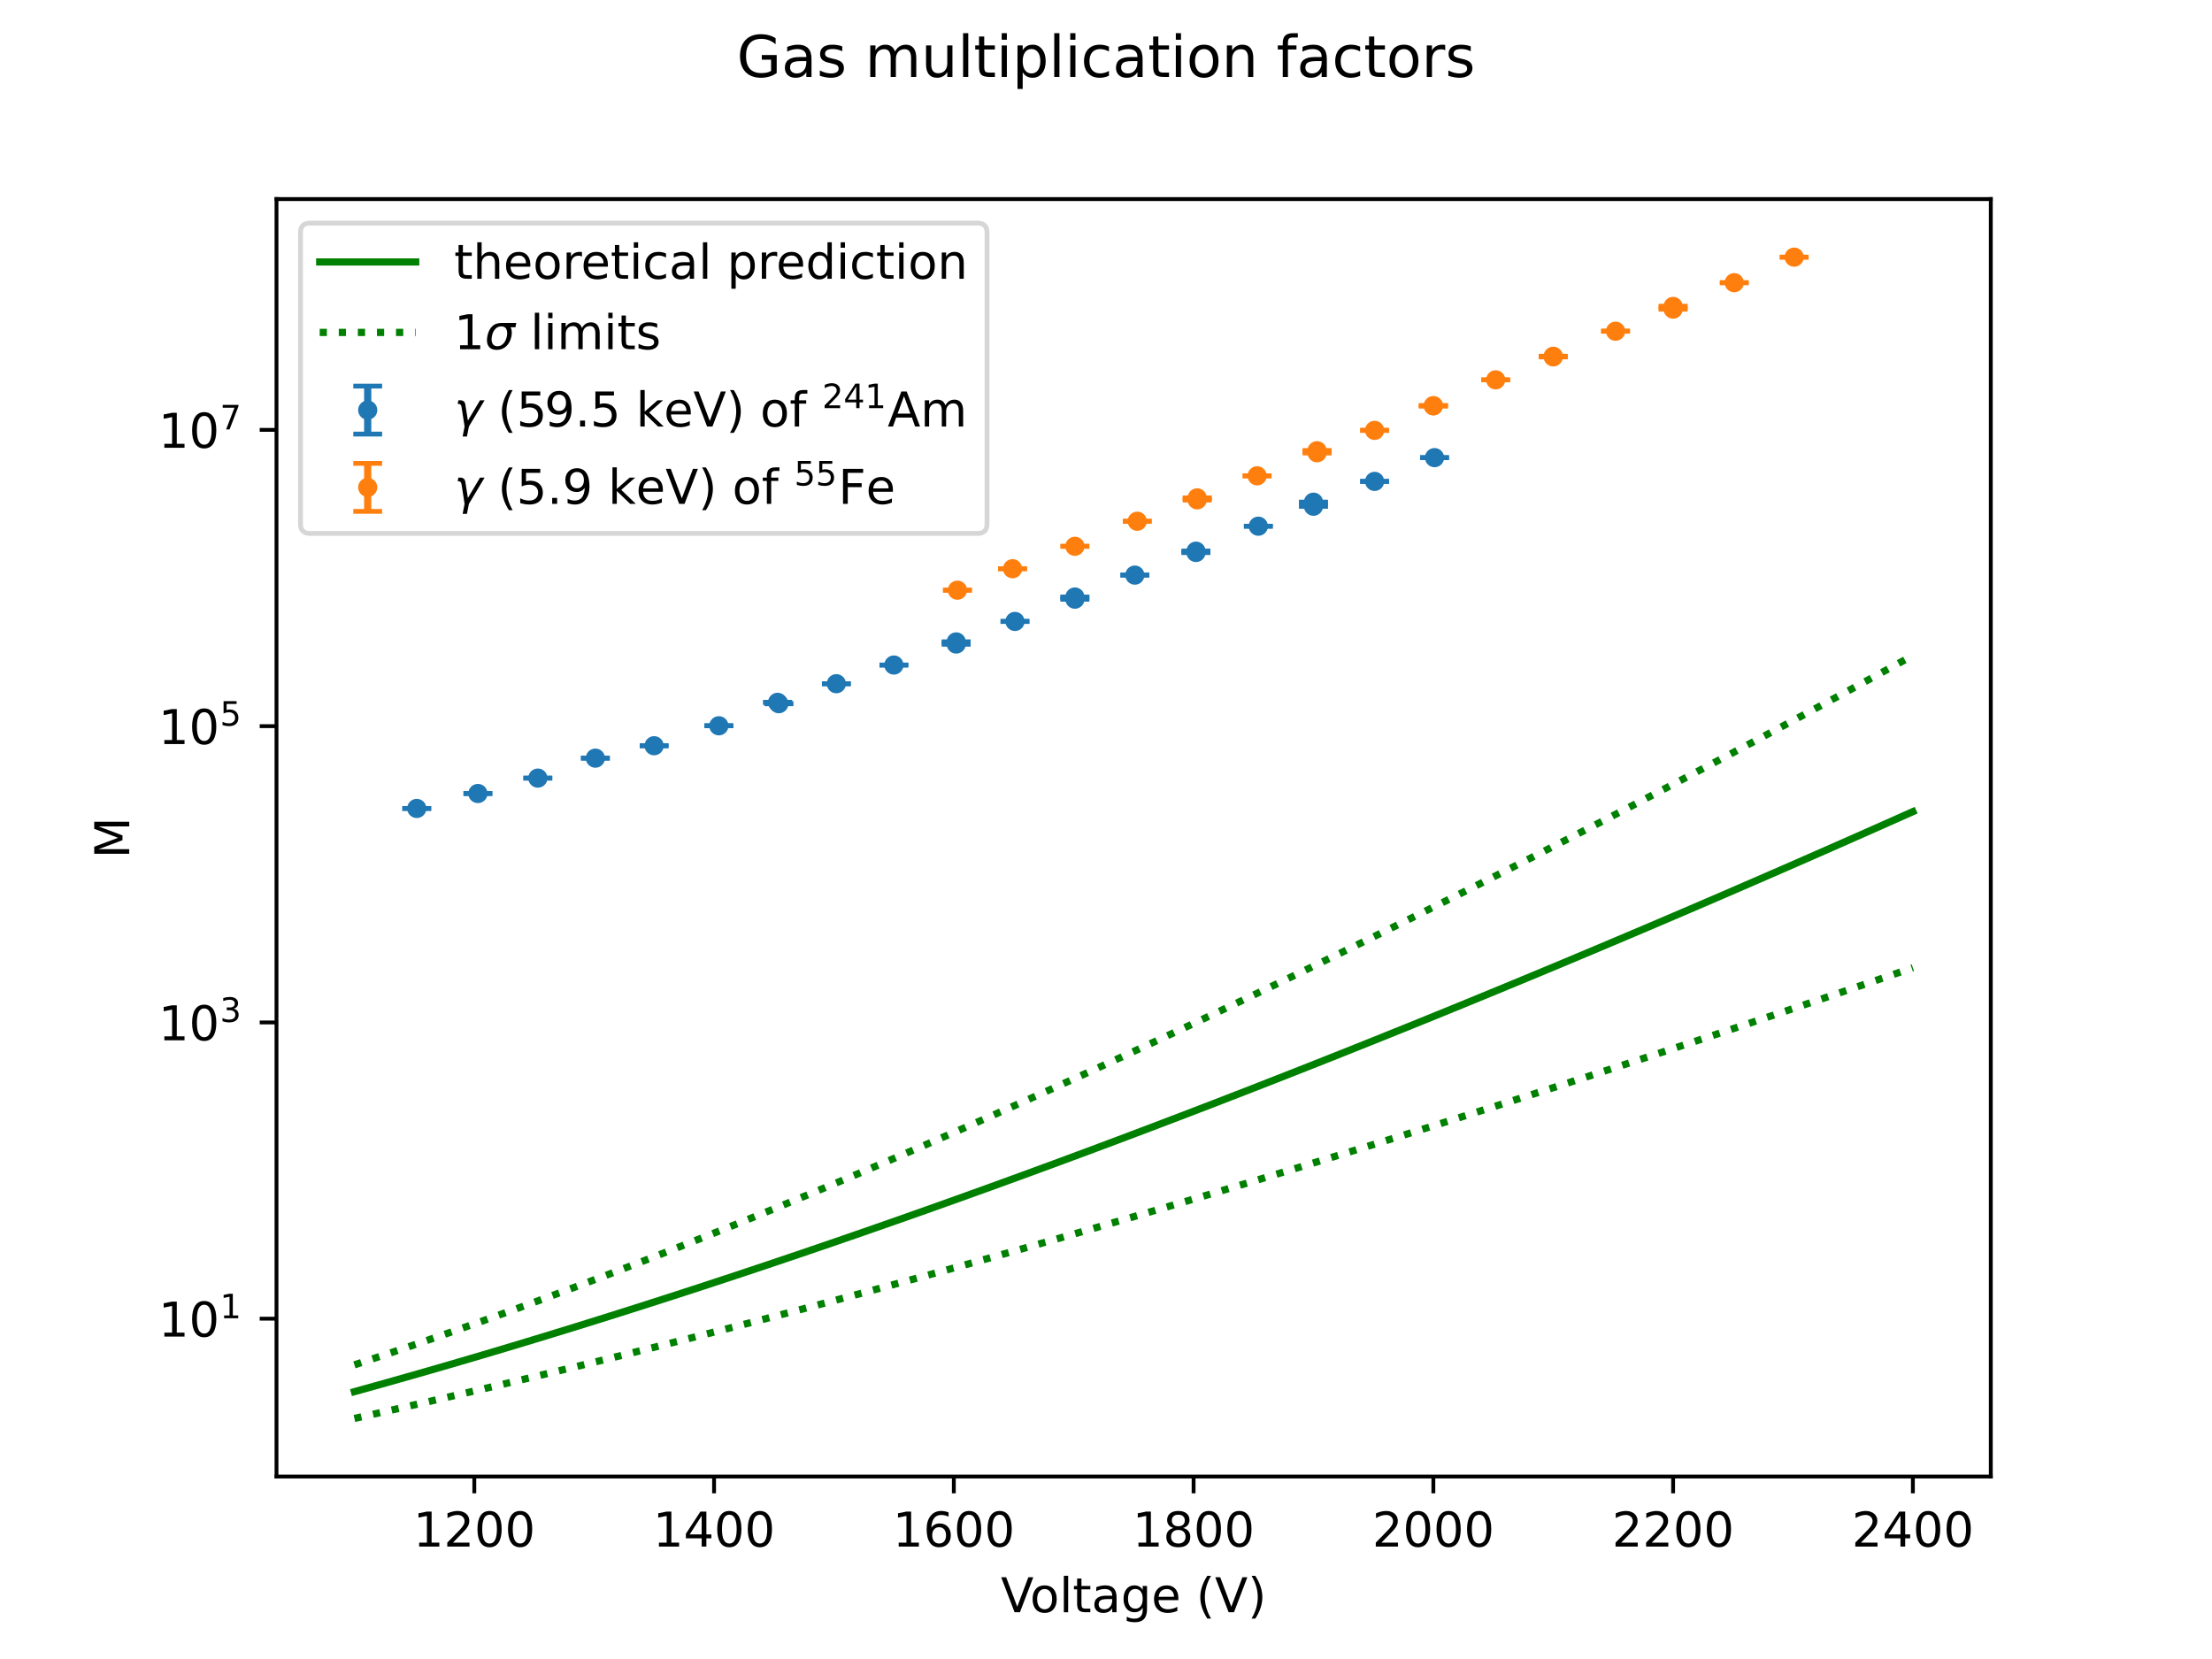 <?xml version="1.0" encoding="utf-8" standalone="no"?>
<!DOCTYPE svg PUBLIC "-//W3C//DTD SVG 1.1//EN"
  "http://www.w3.org/Graphics/SVG/1.1/DTD/svg11.dtd">
<!-- Created with matplotlib (https://matplotlib.org/) -->
<svg height="345.6pt" version="1.1" viewBox="0 0 460.8 345.6" width="460.8pt" xmlns="http://www.w3.org/2000/svg" xmlns:xlink="http://www.w3.org/1999/xlink">
 <defs>
  <style type="text/css">*{stroke-linecap:butt;stroke-linejoin:round;}</style>
 </defs>
 <g id="figure_1">
  <g id="patch_1">
   <path d="M 0 345.6 
L 460.8 345.6 
L 460.8 0 
L 0 0 
z
" style="fill:#ffffff;"/>
  </g>
  <g id="axes_1">
   <g id="patch_2">
    <path d="M 57.6 307.584 
L 414.72 307.584 
L 414.72 41.472 
L 57.6 41.472 
z
" style="fill:#ffffff;"/>
   </g>
   <g id="matplotlib.axis_1">
    <g id="xtick_1">
     <g id="line2d_1">
      <defs>
       <path d="M 0 0 
L 0 3.5 
" id="mcf6c6965dd" style="stroke:#000000;stroke-width:0.8;"/>
      </defs>
      <g>
       <use style="stroke:#000000;stroke-width:0.8;" x="98.806" xlink:href="#mcf6c6965dd" y="307.584"/>
      </g>
     </g>
     <g id="text_1">
      <!-- 1200 -->
      <g transform="translate(86.081 322.182)scale(0.1 -0.1)">
       <defs>
        <path d="M 12.406 8.297 
L 28.516 8.297 
L 28.516 63.922 
L 10.984 60.406 
L 10.984 69.391 
L 28.422 72.906 
L 38.281 72.906 
L 38.281 8.297 
L 54.391 8.297 
L 54.391 0 
L 12.406 0 
z
" id="DejaVuSans-49"/>
        <path d="M 19.188 8.297 
L 53.609 8.297 
L 53.609 0 
L 7.328 0 
L 7.328 8.297 
Q 12.938 14.109 22.625 23.891 
Q 32.328 33.688 34.812 36.531 
Q 39.547 41.844 41.422 45.531 
Q 43.312 49.219 43.312 52.781 
Q 43.312 58.594 39.234 62.25 
Q 35.156 65.922 28.609 65.922 
Q 23.969 65.922 18.812 64.312 
Q 13.672 62.703 7.812 59.422 
L 7.812 69.391 
Q 13.766 71.781 18.938 73 
Q 24.125 74.219 28.422 74.219 
Q 39.75 74.219 46.484 68.547 
Q 53.219 62.891 53.219 53.422 
Q 53.219 48.922 51.531 44.891 
Q 49.859 40.875 45.406 35.406 
Q 44.188 33.984 37.641 27.219 
Q 31.109 20.453 19.188 8.297 
z
" id="DejaVuSans-50"/>
        <path d="M 31.781 66.406 
Q 24.172 66.406 20.328 58.906 
Q 16.5 51.422 16.5 36.375 
Q 16.5 21.391 20.328 13.891 
Q 24.172 6.391 31.781 6.391 
Q 39.453 6.391 43.281 13.891 
Q 47.125 21.391 47.125 36.375 
Q 47.125 51.422 43.281 58.906 
Q 39.453 66.406 31.781 66.406 
z
M 31.781 74.219 
Q 44.047 74.219 50.516 64.516 
Q 56.984 54.828 56.984 36.375 
Q 56.984 17.969 50.516 8.266 
Q 44.047 -1.422 31.781 -1.422 
Q 19.531 -1.422 13.062 8.266 
Q 6.594 17.969 6.594 36.375 
Q 6.594 54.828 13.062 64.516 
Q 19.531 74.219 31.781 74.219 
z
" id="DejaVuSans-48"/>
       </defs>
       <use xlink:href="#DejaVuSans-49"/>
       <use x="63.623" xlink:href="#DejaVuSans-50"/>
       <use x="127.246" xlink:href="#DejaVuSans-48"/>
       <use x="190.869" xlink:href="#DejaVuSans-48"/>
      </g>
     </g>
    </g>
    <g id="xtick_2">
     <g id="line2d_2">
      <g>
       <use style="stroke:#000000;stroke-width:0.8;" x="148.753" xlink:href="#mcf6c6965dd" y="307.584"/>
      </g>
     </g>
     <g id="text_2">
      <!-- 1400 -->
      <g transform="translate(136.028 322.182)scale(0.1 -0.1)">
       <defs>
        <path d="M 37.797 64.312 
L 12.891 25.391 
L 37.797 25.391 
z
M 35.203 72.906 
L 47.609 72.906 
L 47.609 25.391 
L 58.016 25.391 
L 58.016 17.188 
L 47.609 17.188 
L 47.609 0 
L 37.797 0 
L 37.797 17.188 
L 4.891 17.188 
L 4.891 26.703 
z
" id="DejaVuSans-52"/>
       </defs>
       <use xlink:href="#DejaVuSans-49"/>
       <use x="63.623" xlink:href="#DejaVuSans-52"/>
       <use x="127.246" xlink:href="#DejaVuSans-48"/>
       <use x="190.869" xlink:href="#DejaVuSans-48"/>
      </g>
     </g>
    </g>
    <g id="xtick_3">
     <g id="line2d_3">
      <g>
       <use style="stroke:#000000;stroke-width:0.8;" x="198.7" xlink:href="#mcf6c6965dd" y="307.584"/>
      </g>
     </g>
     <g id="text_3">
      <!-- 1600 -->
      <g transform="translate(185.975 322.182)scale(0.1 -0.1)">
       <defs>
        <path d="M 33.016 40.375 
Q 26.375 40.375 22.484 35.828 
Q 18.609 31.297 18.609 23.391 
Q 18.609 15.531 22.484 10.953 
Q 26.375 6.391 33.016 6.391 
Q 39.656 6.391 43.531 10.953 
Q 47.406 15.531 47.406 23.391 
Q 47.406 31.297 43.531 35.828 
Q 39.656 40.375 33.016 40.375 
z
M 52.594 71.297 
L 52.594 62.312 
Q 48.875 64.062 45.094 64.984 
Q 41.312 65.922 37.594 65.922 
Q 27.828 65.922 22.672 59.328 
Q 17.531 52.734 16.797 39.406 
Q 19.672 43.656 24.016 45.922 
Q 28.375 48.188 33.594 48.188 
Q 44.578 48.188 50.953 41.516 
Q 57.328 34.859 57.328 23.391 
Q 57.328 12.156 50.688 5.359 
Q 44.047 -1.422 33.016 -1.422 
Q 20.359 -1.422 13.672 8.266 
Q 6.984 17.969 6.984 36.375 
Q 6.984 53.656 15.188 63.938 
Q 23.391 74.219 37.203 74.219 
Q 40.922 74.219 44.703 73.484 
Q 48.484 72.75 52.594 71.297 
z
" id="DejaVuSans-54"/>
       </defs>
       <use xlink:href="#DejaVuSans-49"/>
       <use x="63.623" xlink:href="#DejaVuSans-54"/>
       <use x="127.246" xlink:href="#DejaVuSans-48"/>
       <use x="190.869" xlink:href="#DejaVuSans-48"/>
      </g>
     </g>
    </g>
    <g id="xtick_4">
     <g id="line2d_4">
      <g>
       <use style="stroke:#000000;stroke-width:0.8;" x="248.647" xlink:href="#mcf6c6965dd" y="307.584"/>
      </g>
     </g>
     <g id="text_4">
      <!-- 1800 -->
      <g transform="translate(235.922 322.182)scale(0.1 -0.1)">
       <defs>
        <path d="M 31.781 34.625 
Q 24.75 34.625 20.719 30.859 
Q 16.703 27.094 16.703 20.516 
Q 16.703 13.922 20.719 10.156 
Q 24.75 6.391 31.781 6.391 
Q 38.812 6.391 42.859 10.172 
Q 46.922 13.969 46.922 20.516 
Q 46.922 27.094 42.891 30.859 
Q 38.875 34.625 31.781 34.625 
z
M 21.922 38.812 
Q 15.578 40.375 12.031 44.719 
Q 8.5 49.078 8.5 55.328 
Q 8.5 64.062 14.719 69.141 
Q 20.953 74.219 31.781 74.219 
Q 42.672 74.219 48.875 69.141 
Q 55.078 64.062 55.078 55.328 
Q 55.078 49.078 51.531 44.719 
Q 48 40.375 41.703 38.812 
Q 48.828 37.156 52.797 32.312 
Q 56.781 27.484 56.781 20.516 
Q 56.781 9.906 50.312 4.234 
Q 43.844 -1.422 31.781 -1.422 
Q 19.734 -1.422 13.25 4.234 
Q 6.781 9.906 6.781 20.516 
Q 6.781 27.484 10.781 32.312 
Q 14.797 37.156 21.922 38.812 
z
M 18.312 54.391 
Q 18.312 48.734 21.844 45.562 
Q 25.391 42.391 31.781 42.391 
Q 38.141 42.391 41.719 45.562 
Q 45.312 48.734 45.312 54.391 
Q 45.312 60.062 41.719 63.234 
Q 38.141 66.406 31.781 66.406 
Q 25.391 66.406 21.844 63.234 
Q 18.312 60.062 18.312 54.391 
z
" id="DejaVuSans-56"/>
       </defs>
       <use xlink:href="#DejaVuSans-49"/>
       <use x="63.623" xlink:href="#DejaVuSans-56"/>
       <use x="127.246" xlink:href="#DejaVuSans-48"/>
       <use x="190.869" xlink:href="#DejaVuSans-48"/>
      </g>
     </g>
    </g>
    <g id="xtick_5">
     <g id="line2d_5">
      <g>
       <use style="stroke:#000000;stroke-width:0.8;" x="298.594" xlink:href="#mcf6c6965dd" y="307.584"/>
      </g>
     </g>
     <g id="text_5">
      <!-- 2000 -->
      <g transform="translate(285.869 322.182)scale(0.1 -0.1)">
       <use xlink:href="#DejaVuSans-50"/>
       <use x="63.623" xlink:href="#DejaVuSans-48"/>
       <use x="127.246" xlink:href="#DejaVuSans-48"/>
       <use x="190.869" xlink:href="#DejaVuSans-48"/>
      </g>
     </g>
    </g>
    <g id="xtick_6">
     <g id="line2d_6">
      <g>
       <use style="stroke:#000000;stroke-width:0.8;" x="348.54" xlink:href="#mcf6c6965dd" y="307.584"/>
      </g>
     </g>
     <g id="text_6">
      <!-- 2200 -->
      <g transform="translate(335.815 322.182)scale(0.1 -0.1)">
       <use xlink:href="#DejaVuSans-50"/>
       <use x="63.623" xlink:href="#DejaVuSans-50"/>
       <use x="127.246" xlink:href="#DejaVuSans-48"/>
       <use x="190.869" xlink:href="#DejaVuSans-48"/>
      </g>
     </g>
    </g>
    <g id="xtick_7">
     <g id="line2d_7">
      <g>
       <use style="stroke:#000000;stroke-width:0.8;" x="398.487" xlink:href="#mcf6c6965dd" y="307.584"/>
      </g>
     </g>
     <g id="text_7">
      <!-- 2400 -->
      <g transform="translate(385.762 322.182)scale(0.1 -0.1)">
       <use xlink:href="#DejaVuSans-50"/>
       <use x="63.623" xlink:href="#DejaVuSans-52"/>
       <use x="127.246" xlink:href="#DejaVuSans-48"/>
       <use x="190.869" xlink:href="#DejaVuSans-48"/>
      </g>
     </g>
    </g>
    <g id="text_8">
     <!-- Voltage (V) -->
     <g transform="translate(208.493 335.861)scale(0.1 -0.1)">
      <defs>
       <path d="M 28.609 0 
L 0.781 72.906 
L 11.078 72.906 
L 34.188 11.531 
L 57.328 72.906 
L 67.578 72.906 
L 39.797 0 
z
" id="DejaVuSans-86"/>
       <path d="M 30.609 48.391 
Q 23.391 48.391 19.188 42.75 
Q 14.984 37.109 14.984 27.297 
Q 14.984 17.484 19.156 11.844 
Q 23.344 6.203 30.609 6.203 
Q 37.797 6.203 41.984 11.859 
Q 46.188 17.531 46.188 27.297 
Q 46.188 37.016 41.984 42.703 
Q 37.797 48.391 30.609 48.391 
z
M 30.609 56 
Q 42.328 56 49.016 48.375 
Q 55.719 40.766 55.719 27.297 
Q 55.719 13.875 49.016 6.219 
Q 42.328 -1.422 30.609 -1.422 
Q 18.844 -1.422 12.172 6.219 
Q 5.516 13.875 5.516 27.297 
Q 5.516 40.766 12.172 48.375 
Q 18.844 56 30.609 56 
z
" id="DejaVuSans-111"/>
       <path d="M 9.422 75.984 
L 18.406 75.984 
L 18.406 0 
L 9.422 0 
z
" id="DejaVuSans-108"/>
       <path d="M 18.312 70.219 
L 18.312 54.688 
L 36.812 54.688 
L 36.812 47.703 
L 18.312 47.703 
L 18.312 18.016 
Q 18.312 11.328 20.141 9.422 
Q 21.969 7.516 27.594 7.516 
L 36.812 7.516 
L 36.812 0 
L 27.594 0 
Q 17.188 0 13.234 3.875 
Q 9.281 7.766 9.281 18.016 
L 9.281 47.703 
L 2.688 47.703 
L 2.688 54.688 
L 9.281 54.688 
L 9.281 70.219 
z
" id="DejaVuSans-116"/>
       <path d="M 34.281 27.484 
Q 23.391 27.484 19.188 25 
Q 14.984 22.516 14.984 16.5 
Q 14.984 11.719 18.141 8.906 
Q 21.297 6.109 26.703 6.109 
Q 34.188 6.109 38.703 11.406 
Q 43.219 16.703 43.219 25.484 
L 43.219 27.484 
z
M 52.203 31.203 
L 52.203 0 
L 43.219 0 
L 43.219 8.297 
Q 40.141 3.328 35.547 0.953 
Q 30.953 -1.422 24.312 -1.422 
Q 15.922 -1.422 10.953 3.297 
Q 6 8.016 6 15.922 
Q 6 25.141 12.172 29.828 
Q 18.359 34.516 30.609 34.516 
L 43.219 34.516 
L 43.219 35.406 
Q 43.219 41.609 39.141 45 
Q 35.062 48.391 27.688 48.391 
Q 23 48.391 18.547 47.266 
Q 14.109 46.141 10.016 43.891 
L 10.016 52.203 
Q 14.938 54.109 19.578 55.047 
Q 24.219 56 28.609 56 
Q 40.484 56 46.344 49.844 
Q 52.203 43.703 52.203 31.203 
z
" id="DejaVuSans-97"/>
       <path d="M 45.406 27.984 
Q 45.406 37.75 41.375 43.109 
Q 37.359 48.484 30.078 48.484 
Q 22.859 48.484 18.828 43.109 
Q 14.797 37.75 14.797 27.984 
Q 14.797 18.266 18.828 12.891 
Q 22.859 7.516 30.078 7.516 
Q 37.359 7.516 41.375 12.891 
Q 45.406 18.266 45.406 27.984 
z
M 54.391 6.781 
Q 54.391 -7.172 48.188 -13.984 
Q 42 -20.797 29.203 -20.797 
Q 24.469 -20.797 20.266 -20.094 
Q 16.062 -19.391 12.109 -17.922 
L 12.109 -9.188 
Q 16.062 -11.328 19.922 -12.344 
Q 23.781 -13.375 27.781 -13.375 
Q 36.625 -13.375 41.016 -8.766 
Q 45.406 -4.156 45.406 5.172 
L 45.406 9.625 
Q 42.625 4.781 38.281 2.391 
Q 33.938 0 27.875 0 
Q 17.828 0 11.672 7.656 
Q 5.516 15.328 5.516 27.984 
Q 5.516 40.672 11.672 48.328 
Q 17.828 56 27.875 56 
Q 33.938 56 38.281 53.609 
Q 42.625 51.219 45.406 46.391 
L 45.406 54.688 
L 54.391 54.688 
z
" id="DejaVuSans-103"/>
       <path d="M 56.203 29.594 
L 56.203 25.203 
L 14.891 25.203 
Q 15.484 15.922 20.484 11.062 
Q 25.484 6.203 34.422 6.203 
Q 39.594 6.203 44.453 7.469 
Q 49.312 8.734 54.109 11.281 
L 54.109 2.781 
Q 49.266 0.734 44.188 -0.344 
Q 39.109 -1.422 33.891 -1.422 
Q 20.797 -1.422 13.156 6.188 
Q 5.516 13.812 5.516 26.812 
Q 5.516 40.234 12.766 48.109 
Q 20.016 56 32.328 56 
Q 43.359 56 49.781 48.891 
Q 56.203 41.797 56.203 29.594 
z
M 47.219 32.234 
Q 47.125 39.594 43.094 43.984 
Q 39.062 48.391 32.422 48.391 
Q 24.906 48.391 20.391 44.141 
Q 15.875 39.891 15.188 32.172 
z
" id="DejaVuSans-101"/>
       <path id="DejaVuSans-32"/>
       <path d="M 31 75.875 
Q 24.469 64.656 21.281 53.656 
Q 18.109 42.672 18.109 31.391 
Q 18.109 20.125 21.312 9.062 
Q 24.516 -2 31 -13.188 
L 23.188 -13.188 
Q 15.875 -1.703 12.234 9.375 
Q 8.594 20.453 8.594 31.391 
Q 8.594 42.281 12.203 53.312 
Q 15.828 64.359 23.188 75.875 
z
" id="DejaVuSans-40"/>
       <path d="M 8.016 75.875 
L 15.828 75.875 
Q 23.141 64.359 26.781 53.312 
Q 30.422 42.281 30.422 31.391 
Q 30.422 20.453 26.781 9.375 
Q 23.141 -1.703 15.828 -13.188 
L 8.016 -13.188 
Q 14.5 -2 17.703 9.062 
Q 20.906 20.125 20.906 31.391 
Q 20.906 42.672 17.703 53.656 
Q 14.5 64.656 8.016 75.875 
z
" id="DejaVuSans-41"/>
      </defs>
      <use xlink:href="#DejaVuSans-86"/>
      <use x="60.658" xlink:href="#DejaVuSans-111"/>
      <use x="121.84" xlink:href="#DejaVuSans-108"/>
      <use x="149.623" xlink:href="#DejaVuSans-116"/>
      <use x="188.832" xlink:href="#DejaVuSans-97"/>
      <use x="250.111" xlink:href="#DejaVuSans-103"/>
      <use x="313.588" xlink:href="#DejaVuSans-101"/>
      <use x="375.111" xlink:href="#DejaVuSans-32"/>
      <use x="406.898" xlink:href="#DejaVuSans-40"/>
      <use x="445.912" xlink:href="#DejaVuSans-86"/>
      <use x="514.32" xlink:href="#DejaVuSans-41"/>
     </g>
    </g>
   </g>
   <g id="matplotlib.axis_2">
    <g id="ytick_1">
     <g id="line2d_8">
      <defs>
       <path d="M 0 0 
L -3.5 0 
" id="m6f71480df5" style="stroke:#000000;stroke-width:0.8;"/>
      </defs>
      <g>
       <use style="stroke:#000000;stroke-width:0.8;" x="57.6" xlink:href="#m6f71480df5" y="274.709"/>
      </g>
     </g>
     <g id="text_9">
      <!-- $\mathdefault{10^{1}}$ -->
      <g transform="translate(33 278.508)scale(0.1 -0.1)">
       <use transform="translate(0 0.684)" xlink:href="#DejaVuSans-49"/>
       <use transform="translate(63.623 0.684)" xlink:href="#DejaVuSans-48"/>
       <use transform="translate(128.203 38.966)scale(0.7)" xlink:href="#DejaVuSans-49"/>
      </g>
     </g>
    </g>
    <g id="ytick_2">
     <g id="line2d_9">
      <g>
       <use style="stroke:#000000;stroke-width:0.8;" x="57.6" xlink:href="#m6f71480df5" y="212.989"/>
      </g>
     </g>
     <g id="text_10">
      <!-- $\mathdefault{10^{3}}$ -->
      <g transform="translate(33 216.788)scale(0.1 -0.1)">
       <defs>
        <path d="M 40.578 39.312 
Q 47.656 37.797 51.625 33 
Q 55.609 28.219 55.609 21.188 
Q 55.609 10.406 48.188 4.484 
Q 40.766 -1.422 27.094 -1.422 
Q 22.516 -1.422 17.656 -0.516 
Q 12.797 0.391 7.625 2.203 
L 7.625 11.719 
Q 11.719 9.328 16.594 8.109 
Q 21.484 6.891 26.812 6.891 
Q 36.078 6.891 40.938 10.547 
Q 45.797 14.203 45.797 21.188 
Q 45.797 27.641 41.281 31.266 
Q 36.766 34.906 28.719 34.906 
L 20.219 34.906 
L 20.219 43.016 
L 29.109 43.016 
Q 36.375 43.016 40.234 45.922 
Q 44.094 48.828 44.094 54.297 
Q 44.094 59.906 40.109 62.906 
Q 36.141 65.922 28.719 65.922 
Q 24.656 65.922 20.016 65.031 
Q 15.375 64.156 9.812 62.312 
L 9.812 71.094 
Q 15.438 72.656 20.344 73.438 
Q 25.25 74.219 29.594 74.219 
Q 40.828 74.219 47.359 69.109 
Q 53.906 64.016 53.906 55.328 
Q 53.906 49.266 50.438 45.094 
Q 46.969 40.922 40.578 39.312 
z
" id="DejaVuSans-51"/>
       </defs>
       <use transform="translate(0 0.766)" xlink:href="#DejaVuSans-49"/>
       <use transform="translate(63.623 0.766)" xlink:href="#DejaVuSans-48"/>
       <use transform="translate(128.203 39.047)scale(0.7)" xlink:href="#DejaVuSans-51"/>
      </g>
     </g>
    </g>
    <g id="ytick_3">
     <g id="line2d_10">
      <g>
       <use style="stroke:#000000;stroke-width:0.8;" x="57.6" xlink:href="#m6f71480df5" y="151.269"/>
      </g>
     </g>
     <g id="text_11">
      <!-- $\mathdefault{10^{5}}$ -->
      <g transform="translate(33 155.068)scale(0.1 -0.1)">
       <defs>
        <path d="M 10.797 72.906 
L 49.516 72.906 
L 49.516 64.594 
L 19.828 64.594 
L 19.828 46.734 
Q 21.969 47.469 24.109 47.828 
Q 26.266 48.188 28.422 48.188 
Q 40.625 48.188 47.75 41.5 
Q 54.891 34.812 54.891 23.391 
Q 54.891 11.625 47.562 5.094 
Q 40.234 -1.422 26.906 -1.422 
Q 22.312 -1.422 17.547 -0.641 
Q 12.797 0.141 7.719 1.703 
L 7.719 11.625 
Q 12.109 9.234 16.797 8.062 
Q 21.484 6.891 26.703 6.891 
Q 35.156 6.891 40.078 11.328 
Q 45.016 15.766 45.016 23.391 
Q 45.016 31 40.078 35.438 
Q 35.156 39.891 26.703 39.891 
Q 22.75 39.891 18.812 39.016 
Q 14.891 38.141 10.797 36.281 
z
" id="DejaVuSans-53"/>
       </defs>
       <use transform="translate(0 0.684)" xlink:href="#DejaVuSans-49"/>
       <use transform="translate(63.623 0.684)" xlink:href="#DejaVuSans-48"/>
       <use transform="translate(128.203 38.966)scale(0.7)" xlink:href="#DejaVuSans-53"/>
      </g>
     </g>
    </g>
    <g id="ytick_4">
     <g id="line2d_11">
      <g>
       <use style="stroke:#000000;stroke-width:0.8;" x="57.6" xlink:href="#m6f71480df5" y="89.549"/>
      </g>
     </g>
     <g id="text_12">
      <!-- $\mathdefault{10^{7}}$ -->
      <g transform="translate(33 93.348)scale(0.1 -0.1)">
       <defs>
        <path d="M 8.203 72.906 
L 55.078 72.906 
L 55.078 68.703 
L 28.609 0 
L 18.312 0 
L 43.219 64.594 
L 8.203 64.594 
z
" id="DejaVuSans-55"/>
       </defs>
       <use transform="translate(0 0.684)" xlink:href="#DejaVuSans-49"/>
       <use transform="translate(63.623 0.684)" xlink:href="#DejaVuSans-48"/>
       <use transform="translate(128.203 38.966)scale(0.7)" xlink:href="#DejaVuSans-55"/>
      </g>
     </g>
    </g>
    <g id="text_13">
     <!-- M -->
     <g transform="translate(26.92 178.842)rotate(-90)scale(0.1 -0.1)">
      <defs>
       <path d="M 9.812 72.906 
L 24.516 72.906 
L 43.109 23.297 
L 61.812 72.906 
L 76.516 72.906 
L 76.516 0 
L 66.891 0 
L 66.891 64.016 
L 48.094 14.016 
L 38.188 14.016 
L 19.391 64.016 
L 19.391 0 
L 9.812 0 
z
" id="DejaVuSans-77"/>
      </defs>
      <use xlink:href="#DejaVuSans-77"/>
     </g>
    </g>
   </g>
   <g id="LineCollection_1">
    <path clip-path="url(#p77c53a4b41)" d="M 86.819 168.415 
L 86.819 168.415 
" style="fill:none;stroke:#1f77b4;stroke-width:1.5;"/>
    <path clip-path="url(#p77c53a4b41)" d="M 99.555 165.302 
L 99.555 165.302 
" style="fill:none;stroke:#1f77b4;stroke-width:1.5;"/>
    <path clip-path="url(#p77c53a4b41)" d="M 112.042 162.094 
L 112.042 162.094 
" style="fill:none;stroke:#1f77b4;stroke-width:1.5;"/>
    <path clip-path="url(#p77c53a4b41)" d="M 124.029 157.934 
L 124.029 157.934 
" style="fill:none;stroke:#1f77b4;stroke-width:1.5;"/>
    <path clip-path="url(#p77c53a4b41)" d="M 136.266 155.35 
L 136.266 155.35 
" style="fill:none;stroke:#1f77b4;stroke-width:1.5;"/>
    <path clip-path="url(#p77c53a4b41)" d="M 149.752 151.193 
L 149.752 151.193 
" style="fill:none;stroke:#1f77b4;stroke-width:1.5;"/>
    <path clip-path="url(#p77c53a4b41)" d="M 162.239 146.595 
L 162.239 146.595 
" style="fill:none;stroke:#1f77b4;stroke-width:1.5;"/>
    <path clip-path="url(#p77c53a4b41)" d="M 161.989 146.308 
L 161.989 146.308 
" style="fill:none;stroke:#1f77b4;stroke-width:1.5;"/>
    <path clip-path="url(#p77c53a4b41)" d="M 174.226 142.43 
L 174.226 142.43 
" style="fill:none;stroke:#1f77b4;stroke-width:1.5;"/>
    <path clip-path="url(#p77c53a4b41)" d="M 186.213 138.538 
L 186.213 138.538 
" style="fill:none;stroke:#1f77b4;stroke-width:1.5;"/>
    <path clip-path="url(#p77c53a4b41)" d="M 199.199 133.723 
L 199.199 133.723 
" style="fill:none;stroke:#1f77b4;stroke-width:1.5;"/>
    <path clip-path="url(#p77c53a4b41)" d="M 199.199 134.16 
L 199.199 134.16 
" style="fill:none;stroke:#1f77b4;stroke-width:1.5;"/>
    <path clip-path="url(#p77c53a4b41)" d="M 211.436 129.456 
L 211.436 129.456 
" style="fill:none;stroke:#1f77b4;stroke-width:1.5;"/>
    <path clip-path="url(#p77c53a4b41)" d="M 223.923 124.815 
L 223.923 124.815 
" style="fill:none;stroke:#1f77b4;stroke-width:1.5;"/>
    <path clip-path="url(#p77c53a4b41)" d="M 223.923 124.371 
L 223.923 124.371 
" style="fill:none;stroke:#1f77b4;stroke-width:1.5;"/>
    <path clip-path="url(#p77c53a4b41)" d="M 236.41 119.806 
L 236.41 119.806 
" style="fill:none;stroke:#1f77b4;stroke-width:1.5;"/>
    <path clip-path="url(#p77c53a4b41)" d="M 249.146 115.088 
L 249.146 115.088 
" style="fill:none;stroke:#1f77b4;stroke-width:1.5;"/>
    <path clip-path="url(#p77c53a4b41)" d="M 249.146 114.823 
L 249.146 114.823 
" style="fill:none;stroke:#1f77b4;stroke-width:1.5;"/>
    <path clip-path="url(#p77c53a4b41)" d="M 262.132 109.617 
L 262.132 109.617 
" style="fill:none;stroke:#1f77b4;stroke-width:1.5;"/>
    <path clip-path="url(#p77c53a4b41)" d="M 273.62 104.616 
L 273.62 104.616 
" style="fill:none;stroke:#1f77b4;stroke-width:1.5;"/>
    <path clip-path="url(#p77c53a4b41)" d="M 273.62 105.458 
L 273.62 105.458 
" style="fill:none;stroke:#1f77b4;stroke-width:1.5;"/>
    <path clip-path="url(#p77c53a4b41)" d="M 286.357 100.282 
L 286.357 100.282 
" style="fill:none;stroke:#1f77b4;stroke-width:1.5;"/>
    <path clip-path="url(#p77c53a4b41)" d="M 298.843 95.333 
L 298.843 95.333 
" style="fill:none;stroke:#1f77b4;stroke-width:1.5;"/>
   </g>
   <g id="LineCollection_2">
    <path clip-path="url(#p77c53a4b41)" d="M 199.449 122.947 
L 199.449 122.947 
" style="fill:none;stroke:#ff7f0e;stroke-width:1.5;"/>
    <path clip-path="url(#p77c53a4b41)" d="M 210.937 118.476 
L 210.937 118.476 
" style="fill:none;stroke:#ff7f0e;stroke-width:1.5;"/>
    <path clip-path="url(#p77c53a4b41)" d="M 223.923 113.804 
L 223.923 113.804 
" style="fill:none;stroke:#ff7f0e;stroke-width:1.5;"/>
    <path clip-path="url(#p77c53a4b41)" d="M 236.909 108.583 
L 236.909 108.583 
" style="fill:none;stroke:#ff7f0e;stroke-width:1.5;"/>
    <path clip-path="url(#p77c53a4b41)" d="M 249.396 104.128 
L 249.396 104.128 
" style="fill:none;stroke:#ff7f0e;stroke-width:1.5;"/>
    <path clip-path="url(#p77c53a4b41)" d="M 249.396 103.715 
L 249.396 103.715 
" style="fill:none;stroke:#ff7f0e;stroke-width:1.5;"/>
    <path clip-path="url(#p77c53a4b41)" d="M 261.883 99.124 
L 261.883 99.124 
" style="fill:none;stroke:#ff7f0e;stroke-width:1.5;"/>
    <path clip-path="url(#p77c53a4b41)" d="M 274.369 93.894 
L 274.369 93.894 
" style="fill:none;stroke:#ff7f0e;stroke-width:1.5;"/>
    <path clip-path="url(#p77c53a4b41)" d="M 274.369 94.318 
L 274.369 94.318 
" style="fill:none;stroke:#ff7f0e;stroke-width:1.5;"/>
    <path clip-path="url(#p77c53a4b41)" d="M 286.357 89.655 
L 286.357 89.655 
" style="fill:none;stroke:#ff7f0e;stroke-width:1.5;"/>
    <path clip-path="url(#p77c53a4b41)" d="M 298.594 84.527 
L 298.594 84.527 
" style="fill:none;stroke:#ff7f0e;stroke-width:1.5;"/>
    <path clip-path="url(#p77c53a4b41)" d="M 298.594 84.526 
L 298.594 84.526 
" style="fill:none;stroke:#ff7f0e;stroke-width:1.5;"/>
    <path clip-path="url(#p77c53a4b41)" d="M 311.58 79.127 
L 311.58 79.127 
" style="fill:none;stroke:#ff7f0e;stroke-width:1.5;"/>
    <path clip-path="url(#p77c53a4b41)" d="M 323.567 74.342 
L 323.567 74.342 
" style="fill:none;stroke:#ff7f0e;stroke-width:1.5;"/>
    <path clip-path="url(#p77c53a4b41)" d="M 323.567 74.215 
L 323.567 74.215 
" style="fill:none;stroke:#ff7f0e;stroke-width:1.5;"/>
    <path clip-path="url(#p77c53a4b41)" d="M 336.553 68.999 
L 336.553 68.999 
" style="fill:none;stroke:#ff7f0e;stroke-width:1.5;"/>
    <path clip-path="url(#p77c53a4b41)" d="M 348.54 63.835 
L 348.54 63.835 
" style="fill:none;stroke:#ff7f0e;stroke-width:1.5;"/>
    <path clip-path="url(#p77c53a4b41)" d="M 348.54 64.389 
L 348.54 64.389 
" style="fill:none;stroke:#ff7f0e;stroke-width:1.5;"/>
    <path clip-path="url(#p77c53a4b41)" d="M 361.277 58.89 
L 361.277 58.89 
" style="fill:none;stroke:#ff7f0e;stroke-width:1.5;"/>
    <path clip-path="url(#p77c53a4b41)" d="M 373.764 53.568 
L 373.764 53.568 
" style="fill:none;stroke:#ff7f0e;stroke-width:1.5;"/>
   </g>
   <g id="line2d_12">
    <path clip-path="url(#p77c53a4b41)" d="M 73.833 289.907 
L 80.458 288.062 
L 87.084 286.183 
L 93.71 284.271 
L 100.335 282.326 
L 106.961 280.349 
L 113.586 278.341 
L 120.212 276.302 
L 126.838 274.233 
L 133.463 272.135 
L 140.089 270.009 
L 146.714 267.854 
L 153.34 265.671 
L 159.966 263.461 
L 166.591 261.225 
L 173.217 258.963 
L 179.842 256.675 
L 186.468 254.361 
L 193.094 252.023 
L 199.719 249.661 
L 206.345 247.274 
L 212.97 244.864 
L 219.596 242.431 
L 226.222 239.975 
L 232.847 237.496 
L 239.473 234.995 
L 246.098 232.473 
L 252.724 229.929 
L 259.35 227.364 
L 265.975 224.777 
L 272.601 222.171 
L 279.226 219.544 
L 285.852 216.897 
L 292.478 214.23 
L 299.103 211.544 
L 305.729 208.838 
L 312.354 206.114 
L 318.98 203.371 
L 325.606 200.609 
L 332.231 197.829 
L 338.857 195.031 
L 345.482 192.216 
L 352.108 189.383 
L 358.734 186.532 
L 365.359 183.664 
L 371.985 180.779 
L 378.61 177.878 
L 385.236 174.96 
L 391.862 172.025 
L 398.487 169.075 
" style="fill:none;stroke:#008000;stroke-linecap:square;stroke-width:1.5;"/>
   </g>
   <g id="line2d_13">
    <path clip-path="url(#p77c53a4b41)" d="M 73.833 284.327 
L 80.458 282.129 
L 87.084 279.881 
L 93.71 277.586 
L 100.335 275.245 
L 106.961 272.86 
L 113.586 270.431 
L 120.212 267.962 
L 126.838 265.452 
L 133.463 262.903 
L 140.089 260.316 
L 146.714 257.692 
L 153.34 255.032 
L 159.966 252.336 
L 166.591 249.606 
L 173.217 246.843 
L 179.842 244.046 
L 186.468 241.218 
L 193.094 238.357 
L 199.719 235.466 
L 206.345 232.544 
L 212.97 229.592 
L 219.596 226.611 
L 226.222 223.601 
L 232.847 220.563 
L 239.473 217.497 
L 246.098 214.404 
L 252.724 211.284 
L 259.35 208.137 
L 265.975 204.964 
L 272.601 201.765 
L 279.226 198.541 
L 285.852 195.292 
L 292.478 192.018 
L 299.103 188.721 
L 305.729 185.399 
L 312.354 182.054 
L 318.98 178.685 
L 325.606 175.293 
L 332.231 171.879 
L 338.857 168.443 
L 345.482 164.984 
L 352.108 161.503 
L 358.734 158.001 
L 365.359 154.478 
L 371.985 150.934 
L 378.61 147.369 
L 385.236 143.783 
L 391.862 140.177 
L 398.487 136.551 
" style="fill:none;stroke:#008000;stroke-dasharray:1.5,2.475;stroke-dashoffset:0;stroke-width:1.5;"/>
   </g>
   <g id="line2d_14">
    <path clip-path="url(#p77c53a4b41)" d="M 73.833 295.488 
L 80.458 293.996 
L 87.084 292.485 
L 93.71 290.956 
L 100.335 289.406 
L 106.961 287.838 
L 113.586 286.25 
L 120.212 284.642 
L 126.838 283.015 
L 133.463 281.368 
L 140.089 279.701 
L 146.714 278.016 
L 153.34 276.311 
L 159.966 274.587 
L 166.591 272.844 
L 173.217 271.083 
L 179.842 269.303 
L 186.468 267.505 
L 193.094 265.689 
L 199.719 263.856 
L 206.345 262.005 
L 212.97 260.136 
L 219.596 258.251 
L 226.222 256.348 
L 232.847 254.429 
L 239.473 252.494 
L 246.098 250.542 
L 252.724 248.574 
L 259.35 246.59 
L 265.975 244.591 
L 272.601 242.576 
L 279.226 240.546 
L 285.852 238.501 
L 292.478 236.441 
L 299.103 234.367 
L 305.729 232.278 
L 312.354 230.174 
L 318.98 228.057 
L 325.606 225.925 
L 332.231 223.779 
L 338.857 221.62 
L 345.482 219.448 
L 352.108 217.262 
L 358.734 215.062 
L 365.359 212.85 
L 371.985 210.625 
L 378.61 208.387 
L 385.236 206.136 
L 391.862 203.873 
L 398.487 201.598 
" style="fill:none;stroke:#008000;stroke-dasharray:1.5,2.475;stroke-dashoffset:0;stroke-width:1.5;"/>
   </g>
   <g id="line2d_15">
    <defs>
     <path d="M 3 0 
L -3 -0 
" id="m2be8d9ca06" style="stroke:#1f77b4;"/>
    </defs>
    <g clip-path="url(#p77c53a4b41)">
     <use style="fill:#1f77b4;stroke:#1f77b4;" x="86.819" xlink:href="#m2be8d9ca06" y="168.415"/>
     <use style="fill:#1f77b4;stroke:#1f77b4;" x="99.555" xlink:href="#m2be8d9ca06" y="165.302"/>
     <use style="fill:#1f77b4;stroke:#1f77b4;" x="112.042" xlink:href="#m2be8d9ca06" y="162.094"/>
     <use style="fill:#1f77b4;stroke:#1f77b4;" x="124.029" xlink:href="#m2be8d9ca06" y="157.934"/>
     <use style="fill:#1f77b4;stroke:#1f77b4;" x="136.266" xlink:href="#m2be8d9ca06" y="155.35"/>
     <use style="fill:#1f77b4;stroke:#1f77b4;" x="149.752" xlink:href="#m2be8d9ca06" y="151.193"/>
     <use style="fill:#1f77b4;stroke:#1f77b4;" x="162.239" xlink:href="#m2be8d9ca06" y="146.595"/>
     <use style="fill:#1f77b4;stroke:#1f77b4;" x="161.989" xlink:href="#m2be8d9ca06" y="146.308"/>
     <use style="fill:#1f77b4;stroke:#1f77b4;" x="174.226" xlink:href="#m2be8d9ca06" y="142.43"/>
     <use style="fill:#1f77b4;stroke:#1f77b4;" x="186.213" xlink:href="#m2be8d9ca06" y="138.538"/>
     <use style="fill:#1f77b4;stroke:#1f77b4;" x="199.199" xlink:href="#m2be8d9ca06" y="133.723"/>
     <use style="fill:#1f77b4;stroke:#1f77b4;" x="199.199" xlink:href="#m2be8d9ca06" y="134.16"/>
     <use style="fill:#1f77b4;stroke:#1f77b4;" x="211.436" xlink:href="#m2be8d9ca06" y="129.456"/>
     <use style="fill:#1f77b4;stroke:#1f77b4;" x="223.923" xlink:href="#m2be8d9ca06" y="124.815"/>
     <use style="fill:#1f77b4;stroke:#1f77b4;" x="223.923" xlink:href="#m2be8d9ca06" y="124.371"/>
     <use style="fill:#1f77b4;stroke:#1f77b4;" x="236.41" xlink:href="#m2be8d9ca06" y="119.806"/>
     <use style="fill:#1f77b4;stroke:#1f77b4;" x="249.146" xlink:href="#m2be8d9ca06" y="115.088"/>
     <use style="fill:#1f77b4;stroke:#1f77b4;" x="249.146" xlink:href="#m2be8d9ca06" y="114.823"/>
     <use style="fill:#1f77b4;stroke:#1f77b4;" x="262.132" xlink:href="#m2be8d9ca06" y="109.617"/>
     <use style="fill:#1f77b4;stroke:#1f77b4;" x="273.62" xlink:href="#m2be8d9ca06" y="104.616"/>
     <use style="fill:#1f77b4;stroke:#1f77b4;" x="273.62" xlink:href="#m2be8d9ca06" y="105.458"/>
     <use style="fill:#1f77b4;stroke:#1f77b4;" x="286.357" xlink:href="#m2be8d9ca06" y="100.282"/>
     <use style="fill:#1f77b4;stroke:#1f77b4;" x="298.843" xlink:href="#m2be8d9ca06" y="95.333"/>
    </g>
   </g>
   <g id="line2d_16">
    <g clip-path="url(#p77c53a4b41)">
     <use style="fill:#1f77b4;stroke:#1f77b4;" x="86.819" xlink:href="#m2be8d9ca06" y="168.415"/>
     <use style="fill:#1f77b4;stroke:#1f77b4;" x="99.555" xlink:href="#m2be8d9ca06" y="165.302"/>
     <use style="fill:#1f77b4;stroke:#1f77b4;" x="112.042" xlink:href="#m2be8d9ca06" y="162.094"/>
     <use style="fill:#1f77b4;stroke:#1f77b4;" x="124.029" xlink:href="#m2be8d9ca06" y="157.934"/>
     <use style="fill:#1f77b4;stroke:#1f77b4;" x="136.266" xlink:href="#m2be8d9ca06" y="155.35"/>
     <use style="fill:#1f77b4;stroke:#1f77b4;" x="149.752" xlink:href="#m2be8d9ca06" y="151.193"/>
     <use style="fill:#1f77b4;stroke:#1f77b4;" x="162.239" xlink:href="#m2be8d9ca06" y="146.595"/>
     <use style="fill:#1f77b4;stroke:#1f77b4;" x="161.989" xlink:href="#m2be8d9ca06" y="146.308"/>
     <use style="fill:#1f77b4;stroke:#1f77b4;" x="174.226" xlink:href="#m2be8d9ca06" y="142.43"/>
     <use style="fill:#1f77b4;stroke:#1f77b4;" x="186.213" xlink:href="#m2be8d9ca06" y="138.538"/>
     <use style="fill:#1f77b4;stroke:#1f77b4;" x="199.199" xlink:href="#m2be8d9ca06" y="133.723"/>
     <use style="fill:#1f77b4;stroke:#1f77b4;" x="199.199" xlink:href="#m2be8d9ca06" y="134.16"/>
     <use style="fill:#1f77b4;stroke:#1f77b4;" x="211.436" xlink:href="#m2be8d9ca06" y="129.456"/>
     <use style="fill:#1f77b4;stroke:#1f77b4;" x="223.923" xlink:href="#m2be8d9ca06" y="124.815"/>
     <use style="fill:#1f77b4;stroke:#1f77b4;" x="223.923" xlink:href="#m2be8d9ca06" y="124.371"/>
     <use style="fill:#1f77b4;stroke:#1f77b4;" x="236.41" xlink:href="#m2be8d9ca06" y="119.806"/>
     <use style="fill:#1f77b4;stroke:#1f77b4;" x="249.146" xlink:href="#m2be8d9ca06" y="115.088"/>
     <use style="fill:#1f77b4;stroke:#1f77b4;" x="249.146" xlink:href="#m2be8d9ca06" y="114.823"/>
     <use style="fill:#1f77b4;stroke:#1f77b4;" x="262.132" xlink:href="#m2be8d9ca06" y="109.617"/>
     <use style="fill:#1f77b4;stroke:#1f77b4;" x="273.62" xlink:href="#m2be8d9ca06" y="104.616"/>
     <use style="fill:#1f77b4;stroke:#1f77b4;" x="273.62" xlink:href="#m2be8d9ca06" y="105.458"/>
     <use style="fill:#1f77b4;stroke:#1f77b4;" x="286.357" xlink:href="#m2be8d9ca06" y="100.282"/>
     <use style="fill:#1f77b4;stroke:#1f77b4;" x="298.843" xlink:href="#m2be8d9ca06" y="95.333"/>
    </g>
   </g>
   <g id="line2d_17">
    <defs>
     <path d="M 3 0 
L -3 -0 
" id="mdcc1cea33e" style="stroke:#ff7f0e;"/>
    </defs>
    <g clip-path="url(#p77c53a4b41)">
     <use style="fill:#ff7f0e;stroke:#ff7f0e;" x="199.449" xlink:href="#mdcc1cea33e" y="122.947"/>
     <use style="fill:#ff7f0e;stroke:#ff7f0e;" x="210.937" xlink:href="#mdcc1cea33e" y="118.476"/>
     <use style="fill:#ff7f0e;stroke:#ff7f0e;" x="223.923" xlink:href="#mdcc1cea33e" y="113.804"/>
     <use style="fill:#ff7f0e;stroke:#ff7f0e;" x="236.909" xlink:href="#mdcc1cea33e" y="108.583"/>
     <use style="fill:#ff7f0e;stroke:#ff7f0e;" x="249.396" xlink:href="#mdcc1cea33e" y="104.128"/>
     <use style="fill:#ff7f0e;stroke:#ff7f0e;" x="249.396" xlink:href="#mdcc1cea33e" y="103.715"/>
     <use style="fill:#ff7f0e;stroke:#ff7f0e;" x="261.883" xlink:href="#mdcc1cea33e" y="99.124"/>
     <use style="fill:#ff7f0e;stroke:#ff7f0e;" x="274.369" xlink:href="#mdcc1cea33e" y="93.894"/>
     <use style="fill:#ff7f0e;stroke:#ff7f0e;" x="274.369" xlink:href="#mdcc1cea33e" y="94.318"/>
     <use style="fill:#ff7f0e;stroke:#ff7f0e;" x="286.357" xlink:href="#mdcc1cea33e" y="89.655"/>
     <use style="fill:#ff7f0e;stroke:#ff7f0e;" x="298.594" xlink:href="#mdcc1cea33e" y="84.527"/>
     <use style="fill:#ff7f0e;stroke:#ff7f0e;" x="298.594" xlink:href="#mdcc1cea33e" y="84.526"/>
     <use style="fill:#ff7f0e;stroke:#ff7f0e;" x="311.58" xlink:href="#mdcc1cea33e" y="79.127"/>
     <use style="fill:#ff7f0e;stroke:#ff7f0e;" x="323.567" xlink:href="#mdcc1cea33e" y="74.342"/>
     <use style="fill:#ff7f0e;stroke:#ff7f0e;" x="323.567" xlink:href="#mdcc1cea33e" y="74.215"/>
     <use style="fill:#ff7f0e;stroke:#ff7f0e;" x="336.553" xlink:href="#mdcc1cea33e" y="68.999"/>
     <use style="fill:#ff7f0e;stroke:#ff7f0e;" x="348.54" xlink:href="#mdcc1cea33e" y="63.835"/>
     <use style="fill:#ff7f0e;stroke:#ff7f0e;" x="348.54" xlink:href="#mdcc1cea33e" y="64.389"/>
     <use style="fill:#ff7f0e;stroke:#ff7f0e;" x="361.277" xlink:href="#mdcc1cea33e" y="58.89"/>
     <use style="fill:#ff7f0e;stroke:#ff7f0e;" x="373.764" xlink:href="#mdcc1cea33e" y="53.568"/>
    </g>
   </g>
   <g id="line2d_18">
    <g clip-path="url(#p77c53a4b41)">
     <use style="fill:#ff7f0e;stroke:#ff7f0e;" x="199.449" xlink:href="#mdcc1cea33e" y="122.947"/>
     <use style="fill:#ff7f0e;stroke:#ff7f0e;" x="210.937" xlink:href="#mdcc1cea33e" y="118.476"/>
     <use style="fill:#ff7f0e;stroke:#ff7f0e;" x="223.923" xlink:href="#mdcc1cea33e" y="113.804"/>
     <use style="fill:#ff7f0e;stroke:#ff7f0e;" x="236.909" xlink:href="#mdcc1cea33e" y="108.583"/>
     <use style="fill:#ff7f0e;stroke:#ff7f0e;" x="249.396" xlink:href="#mdcc1cea33e" y="104.128"/>
     <use style="fill:#ff7f0e;stroke:#ff7f0e;" x="249.396" xlink:href="#mdcc1cea33e" y="103.715"/>
     <use style="fill:#ff7f0e;stroke:#ff7f0e;" x="261.883" xlink:href="#mdcc1cea33e" y="99.124"/>
     <use style="fill:#ff7f0e;stroke:#ff7f0e;" x="274.369" xlink:href="#mdcc1cea33e" y="93.894"/>
     <use style="fill:#ff7f0e;stroke:#ff7f0e;" x="274.369" xlink:href="#mdcc1cea33e" y="94.318"/>
     <use style="fill:#ff7f0e;stroke:#ff7f0e;" x="286.357" xlink:href="#mdcc1cea33e" y="89.655"/>
     <use style="fill:#ff7f0e;stroke:#ff7f0e;" x="298.594" xlink:href="#mdcc1cea33e" y="84.527"/>
     <use style="fill:#ff7f0e;stroke:#ff7f0e;" x="298.594" xlink:href="#mdcc1cea33e" y="84.526"/>
     <use style="fill:#ff7f0e;stroke:#ff7f0e;" x="311.58" xlink:href="#mdcc1cea33e" y="79.127"/>
     <use style="fill:#ff7f0e;stroke:#ff7f0e;" x="323.567" xlink:href="#mdcc1cea33e" y="74.342"/>
     <use style="fill:#ff7f0e;stroke:#ff7f0e;" x="323.567" xlink:href="#mdcc1cea33e" y="74.215"/>
     <use style="fill:#ff7f0e;stroke:#ff7f0e;" x="336.553" xlink:href="#mdcc1cea33e" y="68.999"/>
     <use style="fill:#ff7f0e;stroke:#ff7f0e;" x="348.54" xlink:href="#mdcc1cea33e" y="63.835"/>
     <use style="fill:#ff7f0e;stroke:#ff7f0e;" x="348.54" xlink:href="#mdcc1cea33e" y="64.389"/>
     <use style="fill:#ff7f0e;stroke:#ff7f0e;" x="361.277" xlink:href="#mdcc1cea33e" y="58.89"/>
     <use style="fill:#ff7f0e;stroke:#ff7f0e;" x="373.764" xlink:href="#mdcc1cea33e" y="53.568"/>
    </g>
   </g>
   <g id="line2d_19">
    <defs>
     <path d="M 0 1.5 
C 0.398 1.5 0.779 1.342 1.061 1.061 
C 1.342 0.779 1.5 0.398 1.5 0 
C 1.5 -0.398 1.342 -0.779 1.061 -1.061 
C 0.779 -1.342 0.398 -1.5 0 -1.5 
C -0.398 -1.5 -0.779 -1.342 -1.061 -1.061 
C -1.342 -0.779 -1.5 -0.398 -1.5 0 
C -1.5 0.398 -1.342 0.779 -1.061 1.061 
C -0.779 1.342 -0.398 1.5 0 1.5 
z
" id="m150b4d82ea" style="stroke:#1f77b4;"/>
    </defs>
    <g clip-path="url(#p77c53a4b41)">
     <use style="fill:#1f77b4;stroke:#1f77b4;" x="86.819" xlink:href="#m150b4d82ea" y="168.415"/>
     <use style="fill:#1f77b4;stroke:#1f77b4;" x="99.555" xlink:href="#m150b4d82ea" y="165.302"/>
     <use style="fill:#1f77b4;stroke:#1f77b4;" x="112.042" xlink:href="#m150b4d82ea" y="162.094"/>
     <use style="fill:#1f77b4;stroke:#1f77b4;" x="124.029" xlink:href="#m150b4d82ea" y="157.934"/>
     <use style="fill:#1f77b4;stroke:#1f77b4;" x="136.266" xlink:href="#m150b4d82ea" y="155.35"/>
     <use style="fill:#1f77b4;stroke:#1f77b4;" x="149.752" xlink:href="#m150b4d82ea" y="151.193"/>
     <use style="fill:#1f77b4;stroke:#1f77b4;" x="162.239" xlink:href="#m150b4d82ea" y="146.595"/>
     <use style="fill:#1f77b4;stroke:#1f77b4;" x="161.989" xlink:href="#m150b4d82ea" y="146.308"/>
     <use style="fill:#1f77b4;stroke:#1f77b4;" x="174.226" xlink:href="#m150b4d82ea" y="142.43"/>
     <use style="fill:#1f77b4;stroke:#1f77b4;" x="186.213" xlink:href="#m150b4d82ea" y="138.538"/>
     <use style="fill:#1f77b4;stroke:#1f77b4;" x="199.199" xlink:href="#m150b4d82ea" y="133.723"/>
     <use style="fill:#1f77b4;stroke:#1f77b4;" x="199.199" xlink:href="#m150b4d82ea" y="134.16"/>
     <use style="fill:#1f77b4;stroke:#1f77b4;" x="211.436" xlink:href="#m150b4d82ea" y="129.456"/>
     <use style="fill:#1f77b4;stroke:#1f77b4;" x="223.923" xlink:href="#m150b4d82ea" y="124.815"/>
     <use style="fill:#1f77b4;stroke:#1f77b4;" x="223.923" xlink:href="#m150b4d82ea" y="124.371"/>
     <use style="fill:#1f77b4;stroke:#1f77b4;" x="236.41" xlink:href="#m150b4d82ea" y="119.806"/>
     <use style="fill:#1f77b4;stroke:#1f77b4;" x="249.146" xlink:href="#m150b4d82ea" y="115.088"/>
     <use style="fill:#1f77b4;stroke:#1f77b4;" x="249.146" xlink:href="#m150b4d82ea" y="114.823"/>
     <use style="fill:#1f77b4;stroke:#1f77b4;" x="262.132" xlink:href="#m150b4d82ea" y="109.617"/>
     <use style="fill:#1f77b4;stroke:#1f77b4;" x="273.62" xlink:href="#m150b4d82ea" y="104.616"/>
     <use style="fill:#1f77b4;stroke:#1f77b4;" x="273.62" xlink:href="#m150b4d82ea" y="105.458"/>
     <use style="fill:#1f77b4;stroke:#1f77b4;" x="286.357" xlink:href="#m150b4d82ea" y="100.282"/>
     <use style="fill:#1f77b4;stroke:#1f77b4;" x="298.843" xlink:href="#m150b4d82ea" y="95.333"/>
    </g>
   </g>
   <g id="line2d_20">
    <defs>
     <path d="M 0 1.5 
C 0.398 1.5 0.779 1.342 1.061 1.061 
C 1.342 0.779 1.5 0.398 1.5 0 
C 1.5 -0.398 1.342 -0.779 1.061 -1.061 
C 0.779 -1.342 0.398 -1.5 0 -1.5 
C -0.398 -1.5 -0.779 -1.342 -1.061 -1.061 
C -1.342 -0.779 -1.5 -0.398 -1.5 0 
C -1.5 0.398 -1.342 0.779 -1.061 1.061 
C -0.779 1.342 -0.398 1.5 0 1.5 
z
" id="m09bc5bf664" style="stroke:#ff7f0e;"/>
    </defs>
    <g clip-path="url(#p77c53a4b41)">
     <use style="fill:#ff7f0e;stroke:#ff7f0e;" x="199.449" xlink:href="#m09bc5bf664" y="122.947"/>
     <use style="fill:#ff7f0e;stroke:#ff7f0e;" x="210.937" xlink:href="#m09bc5bf664" y="118.476"/>
     <use style="fill:#ff7f0e;stroke:#ff7f0e;" x="223.923" xlink:href="#m09bc5bf664" y="113.804"/>
     <use style="fill:#ff7f0e;stroke:#ff7f0e;" x="236.909" xlink:href="#m09bc5bf664" y="108.583"/>
     <use style="fill:#ff7f0e;stroke:#ff7f0e;" x="249.396" xlink:href="#m09bc5bf664" y="104.128"/>
     <use style="fill:#ff7f0e;stroke:#ff7f0e;" x="249.396" xlink:href="#m09bc5bf664" y="103.715"/>
     <use style="fill:#ff7f0e;stroke:#ff7f0e;" x="261.883" xlink:href="#m09bc5bf664" y="99.124"/>
     <use style="fill:#ff7f0e;stroke:#ff7f0e;" x="274.369" xlink:href="#m09bc5bf664" y="93.894"/>
     <use style="fill:#ff7f0e;stroke:#ff7f0e;" x="274.369" xlink:href="#m09bc5bf664" y="94.318"/>
     <use style="fill:#ff7f0e;stroke:#ff7f0e;" x="286.357" xlink:href="#m09bc5bf664" y="89.655"/>
     <use style="fill:#ff7f0e;stroke:#ff7f0e;" x="298.594" xlink:href="#m09bc5bf664" y="84.527"/>
     <use style="fill:#ff7f0e;stroke:#ff7f0e;" x="298.594" xlink:href="#m09bc5bf664" y="84.526"/>
     <use style="fill:#ff7f0e;stroke:#ff7f0e;" x="311.58" xlink:href="#m09bc5bf664" y="79.127"/>
     <use style="fill:#ff7f0e;stroke:#ff7f0e;" x="323.567" xlink:href="#m09bc5bf664" y="74.342"/>
     <use style="fill:#ff7f0e;stroke:#ff7f0e;" x="323.567" xlink:href="#m09bc5bf664" y="74.215"/>
     <use style="fill:#ff7f0e;stroke:#ff7f0e;" x="336.553" xlink:href="#m09bc5bf664" y="68.999"/>
     <use style="fill:#ff7f0e;stroke:#ff7f0e;" x="348.54" xlink:href="#m09bc5bf664" y="63.835"/>
     <use style="fill:#ff7f0e;stroke:#ff7f0e;" x="348.54" xlink:href="#m09bc5bf664" y="64.389"/>
     <use style="fill:#ff7f0e;stroke:#ff7f0e;" x="361.277" xlink:href="#m09bc5bf664" y="58.89"/>
     <use style="fill:#ff7f0e;stroke:#ff7f0e;" x="373.764" xlink:href="#m09bc5bf664" y="53.568"/>
    </g>
   </g>
   <g id="patch_3">
    <path d="M 57.6 307.584 
L 57.6 41.472 
" style="fill:none;stroke:#000000;stroke-linecap:square;stroke-linejoin:miter;stroke-width:0.8;"/>
   </g>
   <g id="patch_4">
    <path d="M 414.72 307.584 
L 414.72 41.472 
" style="fill:none;stroke:#000000;stroke-linecap:square;stroke-linejoin:miter;stroke-width:0.8;"/>
   </g>
   <g id="patch_5">
    <path d="M 57.6 307.584 
L 414.72 307.584 
" style="fill:none;stroke:#000000;stroke-linecap:square;stroke-linejoin:miter;stroke-width:0.8;"/>
   </g>
   <g id="patch_6">
    <path d="M 57.6 41.472 
L 414.72 41.472 
" style="fill:none;stroke:#000000;stroke-linecap:square;stroke-linejoin:miter;stroke-width:0.8;"/>
   </g>
   <g id="legend_1">
    <g id="patch_7">
     <path d="M 64.6 111.128 
L 203.617 111.128 
Q 205.617 111.128 205.617 109.128 
L 205.617 48.472 
Q 205.617 46.472 203.617 46.472 
L 64.6 46.472 
Q 62.6 46.472 62.6 48.472 
L 62.6 109.128 
Q 62.6 111.128 64.6 111.128 
z
" style="fill:#ffffff;opacity:0.8;stroke:#cccccc;stroke-linejoin:miter;"/>
    </g>
    <g id="line2d_21">
     <path d="M 66.6 54.57 
L 86.6 54.57 
" style="fill:none;stroke:#008000;stroke-linecap:square;stroke-width:1.5;"/>
    </g>
    <g id="line2d_22"/>
    <g id="text_14">
     <!-- theoretical prediction -->
     <g transform="translate(94.6 58.07)scale(0.1 -0.1)">
      <defs>
       <path d="M 54.891 33.016 
L 54.891 0 
L 45.906 0 
L 45.906 32.719 
Q 45.906 40.484 42.875 44.328 
Q 39.844 48.188 33.797 48.188 
Q 26.516 48.188 22.312 43.547 
Q 18.109 38.922 18.109 30.906 
L 18.109 0 
L 9.078 0 
L 9.078 75.984 
L 18.109 75.984 
L 18.109 46.188 
Q 21.344 51.125 25.703 53.562 
Q 30.078 56 35.797 56 
Q 45.219 56 50.047 50.172 
Q 54.891 44.344 54.891 33.016 
z
" id="DejaVuSans-104"/>
       <path d="M 41.109 46.297 
Q 39.594 47.172 37.812 47.578 
Q 36.031 48 33.891 48 
Q 26.266 48 22.188 43.047 
Q 18.109 38.094 18.109 28.812 
L 18.109 0 
L 9.078 0 
L 9.078 54.688 
L 18.109 54.688 
L 18.109 46.188 
Q 20.953 51.172 25.484 53.578 
Q 30.031 56 36.531 56 
Q 37.453 56 38.578 55.875 
Q 39.703 55.766 41.062 55.516 
z
" id="DejaVuSans-114"/>
       <path d="M 9.422 54.688 
L 18.406 54.688 
L 18.406 0 
L 9.422 0 
z
M 9.422 75.984 
L 18.406 75.984 
L 18.406 64.594 
L 9.422 64.594 
z
" id="DejaVuSans-105"/>
       <path d="M 48.781 52.594 
L 48.781 44.188 
Q 44.969 46.297 41.141 47.344 
Q 37.312 48.391 33.406 48.391 
Q 24.656 48.391 19.812 42.844 
Q 14.984 37.312 14.984 27.297 
Q 14.984 17.281 19.812 11.734 
Q 24.656 6.203 33.406 6.203 
Q 37.312 6.203 41.141 7.25 
Q 44.969 8.297 48.781 10.406 
L 48.781 2.094 
Q 45.016 0.344 40.984 -0.531 
Q 36.969 -1.422 32.422 -1.422 
Q 20.062 -1.422 12.781 6.344 
Q 5.516 14.109 5.516 27.297 
Q 5.516 40.672 12.859 48.328 
Q 20.219 56 33.016 56 
Q 37.156 56 41.109 55.141 
Q 45.062 54.297 48.781 52.594 
z
" id="DejaVuSans-99"/>
       <path d="M 18.109 8.203 
L 18.109 -20.797 
L 9.078 -20.797 
L 9.078 54.688 
L 18.109 54.688 
L 18.109 46.391 
Q 20.953 51.266 25.266 53.625 
Q 29.594 56 35.594 56 
Q 45.562 56 51.781 48.094 
Q 58.016 40.188 58.016 27.297 
Q 58.016 14.406 51.781 6.484 
Q 45.562 -1.422 35.594 -1.422 
Q 29.594 -1.422 25.266 0.953 
Q 20.953 3.328 18.109 8.203 
z
M 48.688 27.297 
Q 48.688 37.203 44.609 42.844 
Q 40.531 48.484 33.406 48.484 
Q 26.266 48.484 22.188 42.844 
Q 18.109 37.203 18.109 27.297 
Q 18.109 17.391 22.188 11.75 
Q 26.266 6.109 33.406 6.109 
Q 40.531 6.109 44.609 11.75 
Q 48.688 17.391 48.688 27.297 
z
" id="DejaVuSans-112"/>
       <path d="M 45.406 46.391 
L 45.406 75.984 
L 54.391 75.984 
L 54.391 0 
L 45.406 0 
L 45.406 8.203 
Q 42.578 3.328 38.25 0.953 
Q 33.938 -1.422 27.875 -1.422 
Q 17.969 -1.422 11.734 6.484 
Q 5.516 14.406 5.516 27.297 
Q 5.516 40.188 11.734 48.094 
Q 17.969 56 27.875 56 
Q 33.938 56 38.25 53.625 
Q 42.578 51.266 45.406 46.391 
z
M 14.797 27.297 
Q 14.797 17.391 18.875 11.75 
Q 22.953 6.109 30.078 6.109 
Q 37.203 6.109 41.297 11.75 
Q 45.406 17.391 45.406 27.297 
Q 45.406 37.203 41.297 42.844 
Q 37.203 48.484 30.078 48.484 
Q 22.953 48.484 18.875 42.844 
Q 14.797 37.203 14.797 27.297 
z
" id="DejaVuSans-100"/>
       <path d="M 54.891 33.016 
L 54.891 0 
L 45.906 0 
L 45.906 32.719 
Q 45.906 40.484 42.875 44.328 
Q 39.844 48.188 33.797 48.188 
Q 26.516 48.188 22.312 43.547 
Q 18.109 38.922 18.109 30.906 
L 18.109 0 
L 9.078 0 
L 9.078 54.688 
L 18.109 54.688 
L 18.109 46.188 
Q 21.344 51.125 25.703 53.562 
Q 30.078 56 35.797 56 
Q 45.219 56 50.047 50.172 
Q 54.891 44.344 54.891 33.016 
z
" id="DejaVuSans-110"/>
      </defs>
      <use xlink:href="#DejaVuSans-116"/>
      <use x="39.209" xlink:href="#DejaVuSans-104"/>
      <use x="102.588" xlink:href="#DejaVuSans-101"/>
      <use x="164.111" xlink:href="#DejaVuSans-111"/>
      <use x="225.293" xlink:href="#DejaVuSans-114"/>
      <use x="264.156" xlink:href="#DejaVuSans-101"/>
      <use x="325.68" xlink:href="#DejaVuSans-116"/>
      <use x="364.889" xlink:href="#DejaVuSans-105"/>
      <use x="392.672" xlink:href="#DejaVuSans-99"/>
      <use x="447.652" xlink:href="#DejaVuSans-97"/>
      <use x="508.932" xlink:href="#DejaVuSans-108"/>
      <use x="536.715" xlink:href="#DejaVuSans-32"/>
      <use x="568.502" xlink:href="#DejaVuSans-112"/>
      <use x="631.979" xlink:href="#DejaVuSans-114"/>
      <use x="670.842" xlink:href="#DejaVuSans-101"/>
      <use x="732.365" xlink:href="#DejaVuSans-100"/>
      <use x="795.842" xlink:href="#DejaVuSans-105"/>
      <use x="823.625" xlink:href="#DejaVuSans-99"/>
      <use x="878.605" xlink:href="#DejaVuSans-116"/>
      <use x="917.814" xlink:href="#DejaVuSans-105"/>
      <use x="945.598" xlink:href="#DejaVuSans-111"/>
      <use x="1006.779" xlink:href="#DejaVuSans-110"/>
     </g>
    </g>
    <g id="line2d_23">
     <path d="M 66.6 69.249 
L 86.6 69.249 
" style="fill:none;stroke:#008000;stroke-dasharray:1.5,2.475;stroke-dashoffset:0;stroke-width:1.5;"/>
    </g>
    <g id="line2d_24"/>
    <g id="text_15">
     <!-- $1\sigma$ limits -->
     <g transform="translate(94.6 72.749)scale(0.1 -0.1)">
      <defs>
       <path d="M 34.672 47.562 
Q 27.25 47.562 22.219 42.188 
Q 16.891 36.578 15.141 27.297 
Q 13.188 17.484 16.312 11.812 
Q 19.391 6.203 26.656 6.203 
Q 33.844 6.203 39.109 11.859 
Q 44.438 17.531 46.344 27.297 
Q 48.047 36.234 45.016 42.188 
Q 42.188 47.562 34.672 47.562 
z
M 36.078 54.734 
L 65.922 54.688 
L 64.156 45.703 
L 54.109 45.703 
Q 57.906 38.094 55.859 27.297 
Q 53.219 13.875 45.062 6.25 
Q 36.859 -1.422 25.141 -1.422 
Q 13.375 -1.422 8.203 6.25 
Q 3.031 13.875 5.672 27.297 
Q 8.25 40.766 16.406 48.391 
Q 23.188 54.734 36.078 54.734 
z
" id="DejaVuSans-Oblique-963"/>
       <path d="M 52 44.188 
Q 55.375 50.25 60.062 53.125 
Q 64.75 56 71.094 56 
Q 79.641 56 84.281 50.016 
Q 88.922 44.047 88.922 33.016 
L 88.922 0 
L 79.891 0 
L 79.891 32.719 
Q 79.891 40.578 77.094 44.375 
Q 74.312 48.188 68.609 48.188 
Q 61.625 48.188 57.562 43.547 
Q 53.516 38.922 53.516 30.906 
L 53.516 0 
L 44.484 0 
L 44.484 32.719 
Q 44.484 40.625 41.703 44.406 
Q 38.922 48.188 33.109 48.188 
Q 26.219 48.188 22.156 43.531 
Q 18.109 38.875 18.109 30.906 
L 18.109 0 
L 9.078 0 
L 9.078 54.688 
L 18.109 54.688 
L 18.109 46.188 
Q 21.188 51.219 25.484 53.609 
Q 29.781 56 35.688 56 
Q 41.656 56 45.828 52.969 
Q 50 49.953 52 44.188 
z
" id="DejaVuSans-109"/>
       <path d="M 44.281 53.078 
L 44.281 44.578 
Q 40.484 46.531 36.375 47.5 
Q 32.281 48.484 27.875 48.484 
Q 21.188 48.484 17.844 46.438 
Q 14.5 44.391 14.5 40.281 
Q 14.5 37.156 16.891 35.375 
Q 19.281 33.594 26.516 31.984 
L 29.594 31.297 
Q 39.156 29.25 43.188 25.516 
Q 47.219 21.781 47.219 15.094 
Q 47.219 7.469 41.188 3.016 
Q 35.156 -1.422 24.609 -1.422 
Q 20.219 -1.422 15.453 -0.562 
Q 10.688 0.297 5.422 2 
L 5.422 11.281 
Q 10.406 8.688 15.234 7.391 
Q 20.062 6.109 24.812 6.109 
Q 31.156 6.109 34.562 8.281 
Q 37.984 10.453 37.984 14.406 
Q 37.984 18.062 35.516 20.016 
Q 33.062 21.969 24.703 23.781 
L 21.578 24.516 
Q 13.234 26.266 9.516 29.906 
Q 5.812 33.547 5.812 39.891 
Q 5.812 47.609 11.281 51.797 
Q 16.75 56 26.812 56 
Q 31.781 56 36.172 55.266 
Q 40.578 54.547 44.281 53.078 
z
" id="DejaVuSans-115"/>
      </defs>
      <use transform="translate(0 0.016)" xlink:href="#DejaVuSans-49"/>
      <use transform="translate(63.623 0.016)" xlink:href="#DejaVuSans-Oblique-963"/>
      <use transform="translate(127.002 0.016)" xlink:href="#DejaVuSans-32"/>
      <use transform="translate(158.789 0.016)" xlink:href="#DejaVuSans-108"/>
      <use transform="translate(186.572 0.016)" xlink:href="#DejaVuSans-105"/>
      <use transform="translate(214.355 0.016)" xlink:href="#DejaVuSans-109"/>
      <use transform="translate(311.768 0.016)" xlink:href="#DejaVuSans-105"/>
      <use transform="translate(339.551 0.016)" xlink:href="#DejaVuSans-116"/>
      <use transform="translate(378.76 0.016)" xlink:href="#DejaVuSans-115"/>
     </g>
    </g>
    <g id="LineCollection_3">
     <path d="M 76.6 90.428 
L 76.6 80.428 
" style="fill:none;stroke:#1f77b4;stroke-width:1.5;"/>
    </g>
    <g id="line2d_25">
     <g>
      <use style="fill:#1f77b4;stroke:#1f77b4;" x="76.6" xlink:href="#m2be8d9ca06" y="90.428"/>
     </g>
    </g>
    <g id="line2d_26">
     <g>
      <use style="fill:#1f77b4;stroke:#1f77b4;" x="76.6" xlink:href="#m2be8d9ca06" y="80.428"/>
     </g>
    </g>
    <g id="line2d_27"/>
    <g id="line2d_28">
     <g>
      <use style="fill:#1f77b4;stroke:#1f77b4;" x="76.6" xlink:href="#m150b4d82ea" y="85.428"/>
     </g>
    </g>
    <g id="text_16">
     <!-- $\gamma$ (59.5 keV) of $^{241}$Am -->
     <g transform="translate(94.6 88.928)scale(0.1 -0.1)">
      <defs>
       <path d="M 23.297 46.094 
L 28.719 12.312 
L 54 54.688 
L 63.531 54.688 
L 30.812 0 
L 26.766 -20.797 
L 17.781 -20.797 
L 21.828 0 
L 15.438 40.828 
Q 14.453 46.969 9.812 46.969 
L 7.422 46.969 
L 8.891 54.688 
L 12.312 54.688 
Q 21.922 54.688 23.297 46.094 
z
" id="DejaVuSans-Oblique-947"/>
       <path d="M 10.984 1.516 
L 10.984 10.5 
Q 14.703 8.734 18.5 7.812 
Q 22.312 6.891 25.984 6.891 
Q 35.75 6.891 40.891 13.453 
Q 46.047 20.016 46.781 33.406 
Q 43.953 29.203 39.594 26.953 
Q 35.25 24.703 29.984 24.703 
Q 19.047 24.703 12.672 31.312 
Q 6.297 37.938 6.297 49.422 
Q 6.297 60.641 12.938 67.422 
Q 19.578 74.219 30.609 74.219 
Q 43.266 74.219 49.922 64.516 
Q 56.594 54.828 56.594 36.375 
Q 56.594 19.141 48.406 8.859 
Q 40.234 -1.422 26.422 -1.422 
Q 22.703 -1.422 18.891 -0.688 
Q 15.094 0.047 10.984 1.516 
z
M 30.609 32.422 
Q 37.25 32.422 41.125 36.953 
Q 45.016 41.5 45.016 49.422 
Q 45.016 57.281 41.125 61.844 
Q 37.25 66.406 30.609 66.406 
Q 23.969 66.406 20.094 61.844 
Q 16.219 57.281 16.219 49.422 
Q 16.219 41.5 20.094 36.953 
Q 23.969 32.422 30.609 32.422 
z
" id="DejaVuSans-57"/>
       <path d="M 10.688 12.406 
L 21 12.406 
L 21 0 
L 10.688 0 
z
" id="DejaVuSans-46"/>
       <path d="M 9.078 75.984 
L 18.109 75.984 
L 18.109 31.109 
L 44.922 54.688 
L 56.391 54.688 
L 27.391 29.109 
L 57.625 0 
L 45.906 0 
L 18.109 26.703 
L 18.109 0 
L 9.078 0 
z
" id="DejaVuSans-107"/>
       <path d="M 37.109 75.984 
L 37.109 68.5 
L 28.516 68.5 
Q 23.688 68.5 21.797 66.547 
Q 19.922 64.594 19.922 59.516 
L 19.922 54.688 
L 34.719 54.688 
L 34.719 47.703 
L 19.922 47.703 
L 19.922 0 
L 10.891 0 
L 10.891 47.703 
L 2.297 47.703 
L 2.297 54.688 
L 10.891 54.688 
L 10.891 58.5 
Q 10.891 67.625 15.141 71.797 
Q 19.391 75.984 28.609 75.984 
z
" id="DejaVuSans-102"/>
       <path d="M 34.188 63.188 
L 20.797 26.906 
L 47.609 26.906 
z
M 28.609 72.906 
L 39.797 72.906 
L 67.578 0 
L 57.328 0 
L 50.688 18.703 
L 17.828 18.703 
L 11.188 0 
L 0.781 0 
z
" id="DejaVuSans-65"/>
      </defs>
      <use transform="translate(0 0.766)" xlink:href="#DejaVuSans-Oblique-947"/>
      <use transform="translate(59.18 0.766)" xlink:href="#DejaVuSans-32"/>
      <use transform="translate(90.967 0.766)" xlink:href="#DejaVuSans-40"/>
      <use transform="translate(129.98 0.766)" xlink:href="#DejaVuSans-53"/>
      <use transform="translate(188.104 0.766)" xlink:href="#DejaVuSans-57"/>
      <use transform="translate(251.727 0.766)" xlink:href="#DejaVuSans-46"/>
      <use transform="translate(283.514 0.766)" xlink:href="#DejaVuSans-53"/>
      <use transform="translate(347.137 0.766)" xlink:href="#DejaVuSans-32"/>
      <use transform="translate(378.924 0.766)" xlink:href="#DejaVuSans-107"/>
      <use transform="translate(436.834 0.766)" xlink:href="#DejaVuSans-101"/>
      <use transform="translate(498.357 0.766)" xlink:href="#DejaVuSans-86"/>
      <use transform="translate(566.766 0.766)" xlink:href="#DejaVuSans-41"/>
      <use transform="translate(605.779 0.766)" xlink:href="#DejaVuSans-32"/>
      <use transform="translate(637.566 0.766)" xlink:href="#DejaVuSans-111"/>
      <use transform="translate(698.748 0.766)" xlink:href="#DejaVuSans-102"/>
      <use transform="translate(733.953 0.766)" xlink:href="#DejaVuSans-32"/>
      <use transform="translate(766.697 39.047)scale(0.7)" xlink:href="#DejaVuSans-50"/>
      <use transform="translate(811.233 39.047)scale(0.7)" xlink:href="#DejaVuSans-52"/>
      <use transform="translate(855.77 39.047)scale(0.7)" xlink:href="#DejaVuSans-49"/>
      <use transform="translate(903.04 0.766)" xlink:href="#DejaVuSans-65"/>
      <use transform="translate(971.448 0.766)" xlink:href="#DejaVuSans-109"/>
     </g>
    </g>
    <g id="LineCollection_4">
     <path d="M 76.6 106.528 
L 76.6 96.528 
" style="fill:none;stroke:#ff7f0e;stroke-width:1.5;"/>
    </g>
    <g id="line2d_29">
     <g>
      <use style="fill:#ff7f0e;stroke:#ff7f0e;" x="76.6" xlink:href="#mdcc1cea33e" y="106.528"/>
     </g>
    </g>
    <g id="line2d_30">
     <g>
      <use style="fill:#ff7f0e;stroke:#ff7f0e;" x="76.6" xlink:href="#mdcc1cea33e" y="96.528"/>
     </g>
    </g>
    <g id="line2d_31"/>
    <g id="line2d_32">
     <g>
      <use style="fill:#ff7f0e;stroke:#ff7f0e;" x="76.6" xlink:href="#m09bc5bf664" y="101.528"/>
     </g>
    </g>
    <g id="text_17">
     <!-- $\gamma$ (5.9 keV) of $^{55}$Fe -->
     <g transform="translate(94.6 105.028)scale(0.1 -0.1)">
      <defs>
       <path d="M 9.812 72.906 
L 51.703 72.906 
L 51.703 64.594 
L 19.672 64.594 
L 19.672 43.109 
L 48.578 43.109 
L 48.578 34.812 
L 19.672 34.812 
L 19.672 0 
L 9.812 0 
z
" id="DejaVuSans-70"/>
      </defs>
      <use transform="translate(0 0.684)" xlink:href="#DejaVuSans-Oblique-947"/>
      <use transform="translate(59.18 0.684)" xlink:href="#DejaVuSans-32"/>
      <use transform="translate(90.967 0.684)" xlink:href="#DejaVuSans-40"/>
      <use transform="translate(129.98 0.684)" xlink:href="#DejaVuSans-53"/>
      <use transform="translate(193.604 0.684)" xlink:href="#DejaVuSans-46"/>
      <use transform="translate(225.391 0.684)" xlink:href="#DejaVuSans-57"/>
      <use transform="translate(289.014 0.684)" xlink:href="#DejaVuSans-32"/>
      <use transform="translate(320.801 0.684)" xlink:href="#DejaVuSans-107"/>
      <use transform="translate(378.711 0.684)" xlink:href="#DejaVuSans-101"/>
      <use transform="translate(440.234 0.684)" xlink:href="#DejaVuSans-86"/>
      <use transform="translate(508.643 0.684)" xlink:href="#DejaVuSans-41"/>
      <use transform="translate(547.656 0.684)" xlink:href="#DejaVuSans-32"/>
      <use transform="translate(579.443 0.684)" xlink:href="#DejaVuSans-111"/>
      <use transform="translate(640.625 0.684)" xlink:href="#DejaVuSans-102"/>
      <use transform="translate(675.83 0.684)" xlink:href="#DejaVuSans-32"/>
      <use transform="translate(708.574 38.966)scale(0.7)" xlink:href="#DejaVuSans-53"/>
      <use transform="translate(753.11 38.966)scale(0.7)" xlink:href="#DejaVuSans-53"/>
      <use transform="translate(800.381 0.684)" xlink:href="#DejaVuSans-70"/>
      <use transform="translate(857.9 0.684)" xlink:href="#DejaVuSans-101"/>
     </g>
    </g>
   </g>
  </g>
  <g id="text_18">
   <!-- Gas multiplication factors -->
   <g transform="translate(153.487 16.03)scale(0.12 -0.12)">
    <defs>
     <path d="M 59.516 10.406 
L 59.516 29.984 
L 43.406 29.984 
L 43.406 38.094 
L 69.281 38.094 
L 69.281 6.781 
Q 63.578 2.734 56.688 0.656 
Q 49.812 -1.422 42 -1.422 
Q 24.906 -1.422 15.25 8.562 
Q 5.609 18.562 5.609 36.375 
Q 5.609 54.25 15.25 64.234 
Q 24.906 74.219 42 74.219 
Q 49.125 74.219 55.547 72.453 
Q 61.969 70.703 67.391 67.281 
L 67.391 56.781 
Q 61.922 61.422 55.766 63.766 
Q 49.609 66.109 42.828 66.109 
Q 29.438 66.109 22.719 58.641 
Q 16.016 51.172 16.016 36.375 
Q 16.016 21.625 22.719 14.156 
Q 29.438 6.688 42.828 6.688 
Q 48.047 6.688 52.141 7.594 
Q 56.25 8.5 59.516 10.406 
z
" id="DejaVuSans-71"/>
     <path d="M 8.5 21.578 
L 8.5 54.688 
L 17.484 54.688 
L 17.484 21.922 
Q 17.484 14.156 20.5 10.266 
Q 23.531 6.391 29.594 6.391 
Q 36.859 6.391 41.078 11.031 
Q 45.312 15.672 45.312 23.688 
L 45.312 54.688 
L 54.297 54.688 
L 54.297 0 
L 45.312 0 
L 45.312 8.406 
Q 42.047 3.422 37.719 1 
Q 33.406 -1.422 27.688 -1.422 
Q 18.266 -1.422 13.375 4.438 
Q 8.5 10.297 8.5 21.578 
z
M 31.109 56 
z
" id="DejaVuSans-117"/>
    </defs>
    <use xlink:href="#DejaVuSans-71"/>
    <use x="77.49" xlink:href="#DejaVuSans-97"/>
    <use x="138.77" xlink:href="#DejaVuSans-115"/>
    <use x="190.869" xlink:href="#DejaVuSans-32"/>
    <use x="222.656" xlink:href="#DejaVuSans-109"/>
    <use x="320.068" xlink:href="#DejaVuSans-117"/>
    <use x="383.447" xlink:href="#DejaVuSans-108"/>
    <use x="411.23" xlink:href="#DejaVuSans-116"/>
    <use x="450.439" xlink:href="#DejaVuSans-105"/>
    <use x="478.223" xlink:href="#DejaVuSans-112"/>
    <use x="541.699" xlink:href="#DejaVuSans-108"/>
    <use x="569.482" xlink:href="#DejaVuSans-105"/>
    <use x="597.266" xlink:href="#DejaVuSans-99"/>
    <use x="652.246" xlink:href="#DejaVuSans-97"/>
    <use x="713.525" xlink:href="#DejaVuSans-116"/>
    <use x="752.734" xlink:href="#DejaVuSans-105"/>
    <use x="780.518" xlink:href="#DejaVuSans-111"/>
    <use x="841.699" xlink:href="#DejaVuSans-110"/>
    <use x="905.078" xlink:href="#DejaVuSans-32"/>
    <use x="936.865" xlink:href="#DejaVuSans-102"/>
    <use x="972.07" xlink:href="#DejaVuSans-97"/>
    <use x="1033.35" xlink:href="#DejaVuSans-99"/>
    <use x="1088.33" xlink:href="#DejaVuSans-116"/>
    <use x="1127.539" xlink:href="#DejaVuSans-111"/>
    <use x="1188.721" xlink:href="#DejaVuSans-114"/>
    <use x="1229.834" xlink:href="#DejaVuSans-115"/>
   </g>
  </g>
 </g>
 <defs>
  <clipPath id="p77c53a4b41">
   <rect height="266.112" width="357.12" x="57.6" y="41.472"/>
  </clipPath>
 </defs>
</svg>
